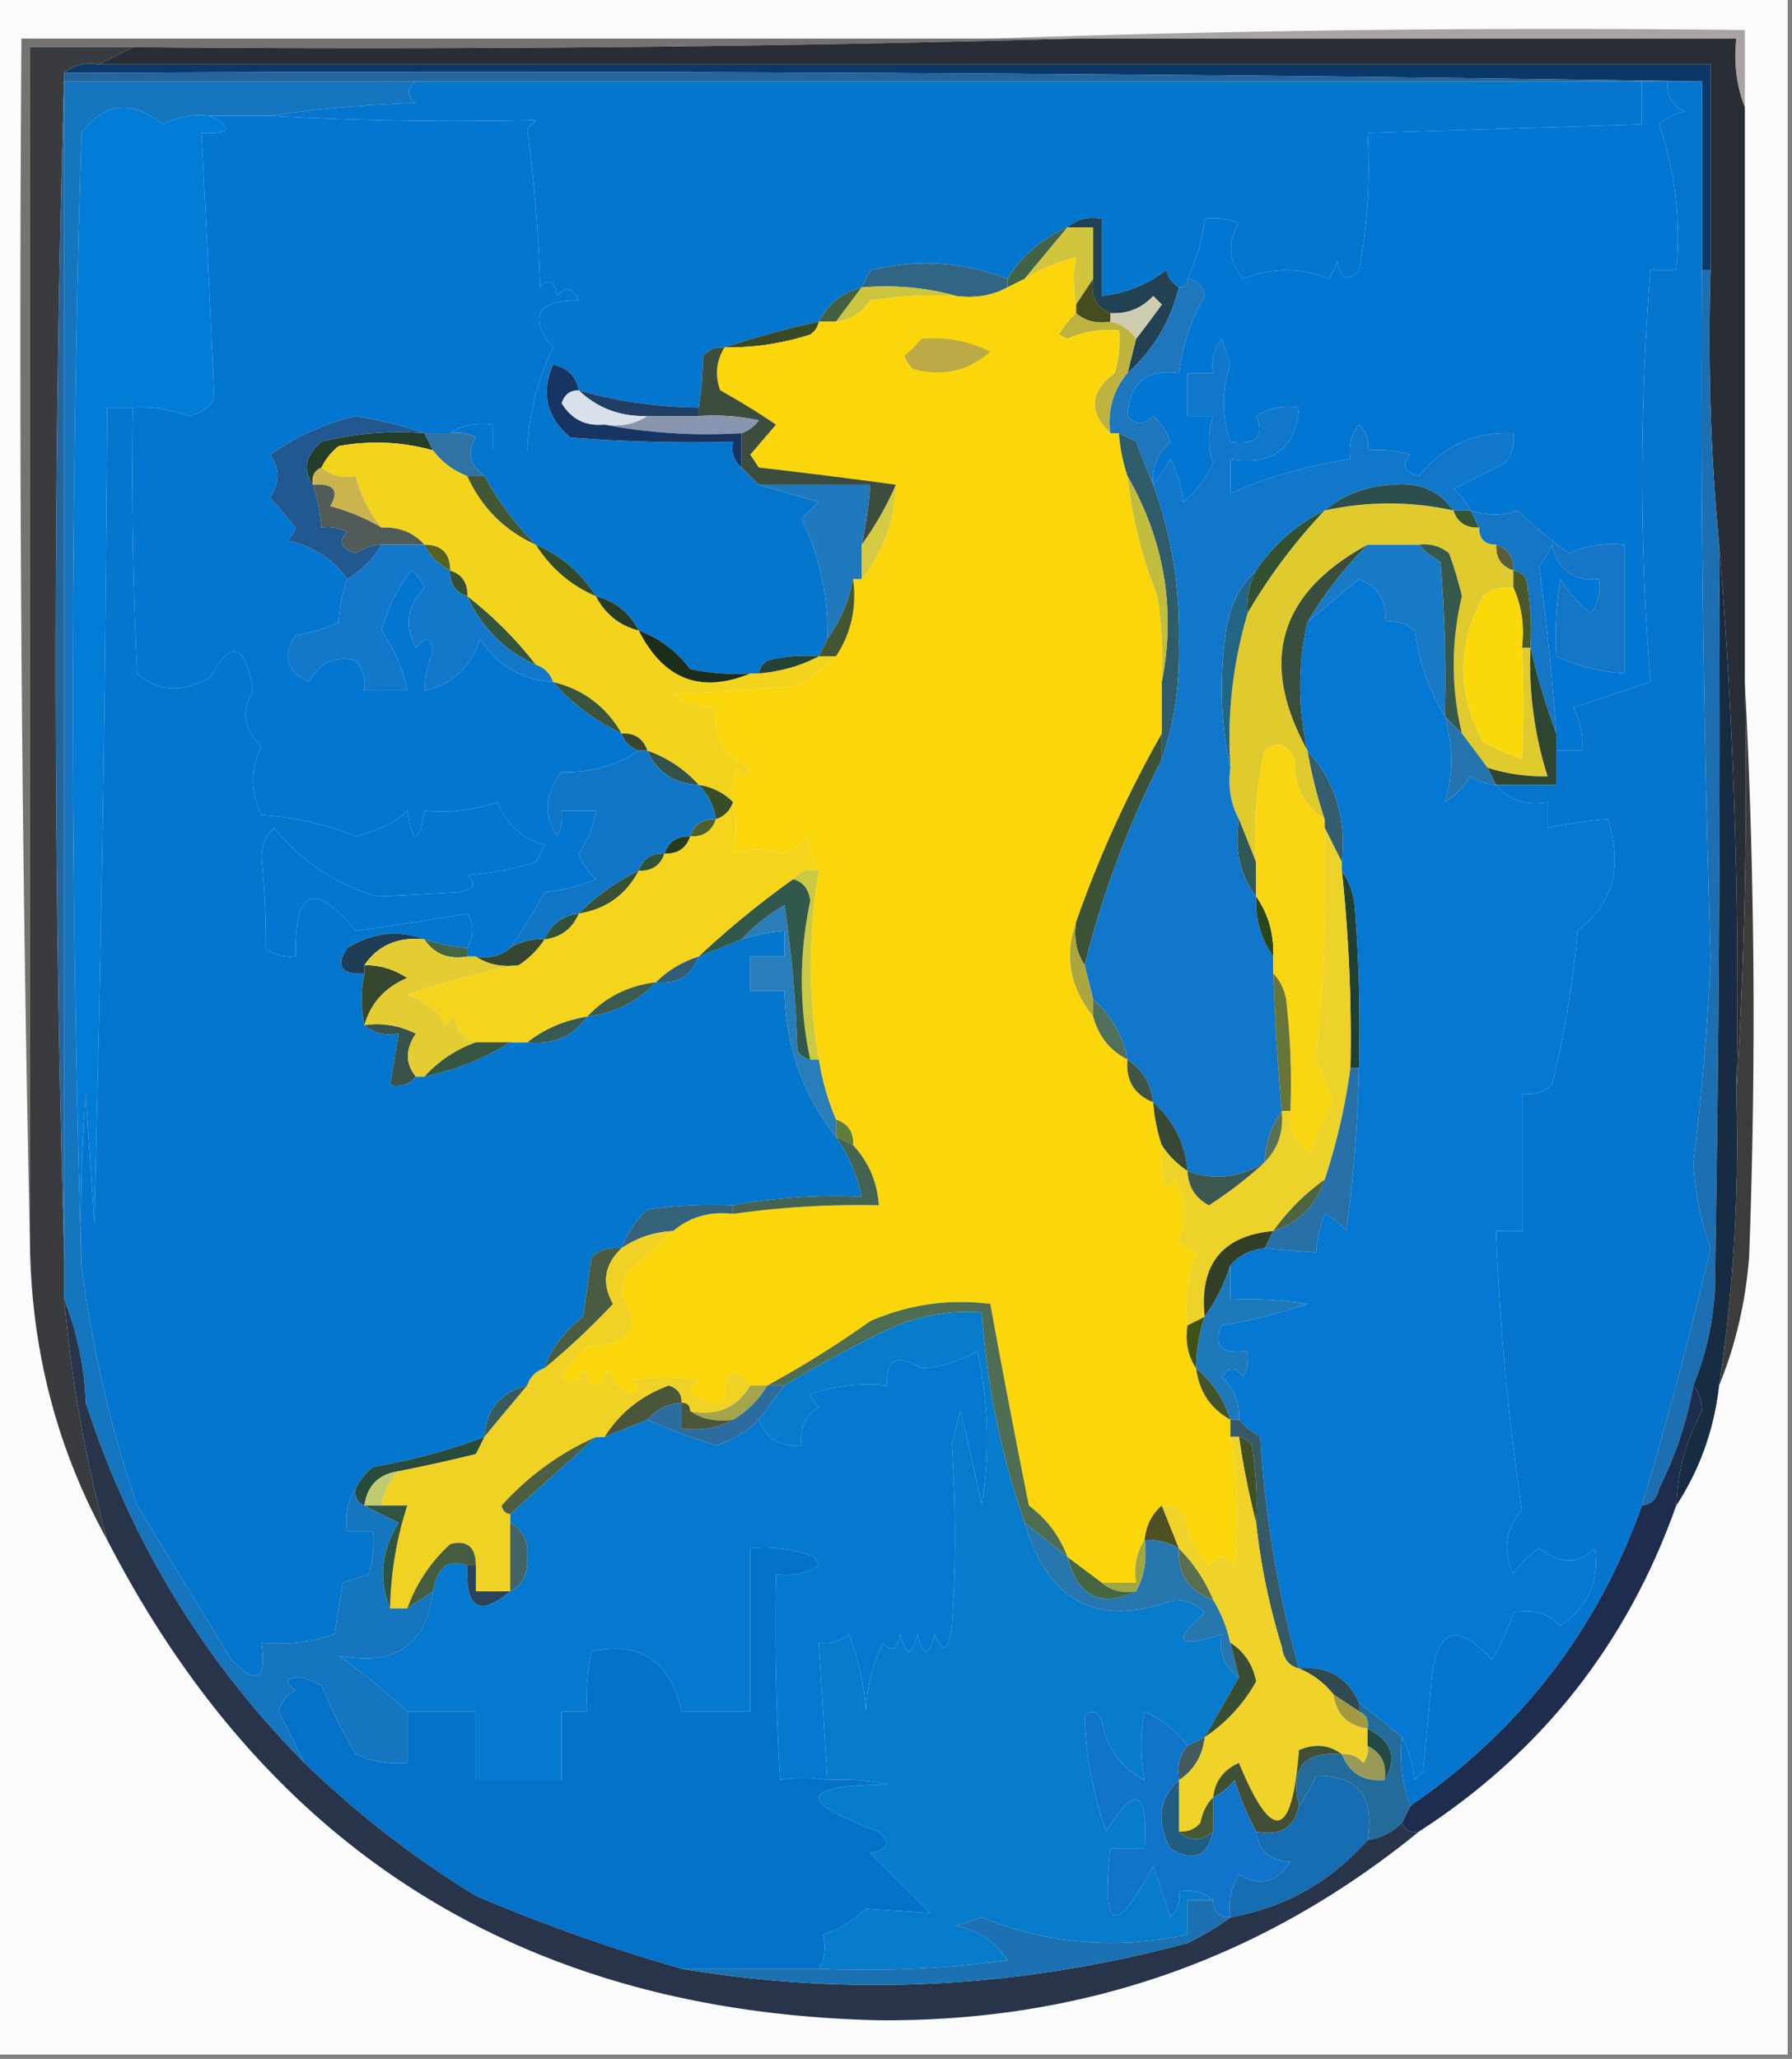 <svg xmlns="http://www.w3.org/2000/svg" width="209" height="240" style="shape-rendering:geometricPrecision;text-rendering:geometricPrecision;image-rendering:optimizeQuality;fill-rule:evenodd;clip-rule:evenodd"><rect width="100%" height="100%" fill="#808080" stroke="none"/><path style="opacity:1" fill="#fbfbfb" d="M-.5-.5h209v240H-.5V-.5z"/><path style="opacity:1" fill="#a9a4a3" d="M115.5 4.5a1936.589 1936.589 0 0 1 88-1v9c-.973-2.448-1.306-5.115-1-8h-87z"/><path style="opacity:1" fill="#76726f" d="M115.5 4.5h10a3025.597 3025.597 0 0 1-110 1h-12v140c-.999-46.83-1.332-93.83-1-141h113z"/><path style="opacity:1" fill="#0a3967" d="M7.5 8.5c1.068-.934 2.401-1.268 4-1h188v24h-1v-22c-63.498-1-127.165-1.332-191-1z"/><path style="opacity:1" fill="#23659c" d="M7.5 8.5c63.835-.332 127.502 0 191 1H7.5v137c-1.333-46-1.333-92 0-138z"/><path style="opacity:1" fill="#0576ce" d="M48.5 9.5h143v5l-32 1a64.875 64.875 0 0 1-1 16c-1.342 1.402-2.176 1.069-2.5-1l-1 2c-3.333-1.333-6.667-1.333-10 0-1.741-2.041-1.908-4.208-.5-6.5a8.435 8.435 0 0 0-4-.5 21.17 21.17 0 0 1-2 7c0 .667-.333 1-1 1-.722-.417-1.222-1.084-1.5-2-2.235 1.702-4.735 2.702-7.5 3v-9c-1.599-.268-2.932.066-4 1-2.927 1.257-5.261 3.257-7 6-5.192-2-10.526-2.334-16-1-.363.684-.696 1.35-1 2-2.249.58-3.915 1.913-5 4-3.823.836-7.49 1.836-11 3-.996-.086-1.83.248-2.5 1-.04 2.224-.206 4.224-.5 6a52.524 52.524 0 0 1-14-2c-.287-1.62-1.287-2.62-3-3-1.442 3.287-.775 6.12 2 8.5 6.325.5 12.658.666 19 .5-.237 1.291.096 2.291 1 3l2 2a246.13 246.13 0 0 0 7 2l-2 2c2.105 4.372 3.105 9.039 3 14l-1 2a18.436 18.436 0 0 0-6 .5c-.556.383-.89.883-1 1.5h-1a24.939 24.939 0 0 1-7-.5c-1.614-2.127-3.614-3.627-6-4.5-1.085-2.087-2.751-3.42-5-4-1.74-2.743-4.073-4.743-7-6a35.085 35.085 0 0 1-6-8c-1.748-1.29-2.081-2.79-1-4.5a4.932 4.932 0 0 0-3-.5c1.419-.951 3.085-1.285 5-1v3h4c.192-4.248 1.192-8.248 3-12-2.925-3.618-1.925-5.451 3-5.5-.753-1.487-1.586-1.654-2.5-.5-.317-1.8-.984-2.134-2-1A181.086 181.086 0 0 0 61.5 15l1-1a387.228 387.228 0 0 1-31-.5c5.485-.827 11.152-1.327 17-1.5-1.098-.77-1.098-1.603 0-2.5z"/><path style="opacity:1" fill="#0276d3" d="M191.5 9.5h3c-.14 1.624.527 2.79 2 3.5a6.807 6.807 0 0 0-3 1.5c1.888 5.438 2.554 11.105 2 17h-3c-1.294 16-1.294 32 0 48l-9 3a9.107 9.107 0 0 1 1 5h-3v-2a295.52 295.52 0 0 0-2-19.5 9.457 9.457 0 0 0 1.5-2.5c.662 2.917 2.495 4.25 5.5 4 .262 1.478-.071 2.811-1 4a14.838 14.838 0 0 1-3.5-4 40.911 40.911 0 0 0-.5 9 23.148 23.148 0 0 0 8 2v-15c-2.292-.256-4.459.077-6.5 1a53.043 53.043 0 0 1-6-5c-1.707.638-3.54.638-5.5 0-.453-.958-1.119-1.792-2-2.5l6-3c.837-1.011 1.17-2.178 1-3.5-4.554-.179-8.22 1.488-11 5-1.771-.535-2.104-1.369-1-2.5a12.935 12.935 0 0 0-5-.5c.219-1.175-.114-2.175-1-3-.929 1.189-1.262 2.522-1 4a56.202 56.202 0 0 0-14 4v-4c4.945.824 7.612-1.176 8-6-1.788-.285-3.455.048-5 1 1.023 2.395.023 3.395-3 3-1.029-3.03-1.029-6.03 0-9l-1-3c-.929 1.189-1.262 2.522-1 4h-3v5h3c-.638 1.96-.638 3.793 0 5.5a12.135 12.135 0 0 1-3.5 4.5 14.72 14.72 0 0 0-1.5-5 44.293 44.293 0 0 1-2 3c-.172-1.992.495-3.658 2-5a7.292 7.292 0 0 0-2-3c-1.109 1.09-2.109 1.09-3 0 .21-3.88 2.21-5.547 6-5a23.942 23.942 0 0 1 3-9c-.247-1.213-.914-1.88-2-2a21.17 21.17 0 0 0 2-7 8.435 8.435 0 0 1 4 .5c-1.408 2.292-1.241 4.459.5 6.5 3.333-1.333 6.667-1.333 10 0l1-2c.324 2.069 1.158 2.402 2.5 1a64.875 64.875 0 0 0 1-16l32-1v-5z"/><path style="opacity:1" fill="#027dd7" d="M24.5 13.5c2.758 1.466 2.425 2.133-1 2a4359.715 4359.715 0 0 1 1.5 31c-.739 1.074-1.739 1.74-3 2a15.902 15.902 0 0 0-6.5-1h-3c-.18 31.67-.68 63.337-1.5 95l-1-15c-.5 6.658-.666 13.325-.5 20a2182.572 2182.572 0 0 1 0-132c2.673-3.576 5.84-3.91 9.5-1 1.7-.906 3.533-1.24 5.5-1z"/><path style="opacity:1" fill="#306584" d="M117.5 32.5v1c-1.765.961-3.765 1.295-6 1-3.462-.982-7.129-1.315-11-1 .304-.65.637-1.316 1-2 5.474-1.334 10.808-1 16 1z"/><path style="opacity:1" fill="#426347" d="m124.5 26.5-5 6-2 1v-1c1.739-2.743 4.073-4.743 7-6z"/><path style="opacity:1" fill="#d0c53d" d="M124.5 26.5h3v6l-2 3c-.354-2.041-.354-3.875 0-5.5-2.037.483-4.037 1.316-6 2.5l5-6z"/><path style="opacity:1" fill="#455f42" d="m100.5 33.5-3 4h-2c1.085-2.087 2.751-3.42 5-4z"/><path style="opacity:1" fill="#224254" d="M124.5 26.5c1.068-.934 2.401-1.268 4-1v9c2.765-.298 5.265-1.298 7.5-3 .278.916.778 1.583 1.5 2-.979 3.96-2.979 7.294-6 10l1-4a173.333 173.333 0 0 0 3-4l-1-1c-1.35 1.45-3.016 2.117-5 2-1.676-.683-2.343-2.017-2-4v-6h-3z"/><path style="opacity:1" fill="#cbc53f" d="M100.5 33.5c3.871-.315 7.538.018 11 1a50.442 50.442 0 0 0-10 .5c-.971 1.481-2.304 2.315-4 2.5l3-4z"/><path style="opacity:1" fill="#454c20" d="M127.5 32.5c-.343 1.983.324 3.317 2 4v1c-1.599.268-2.932-.066-4-1v-1l2-3z"/><path style="opacity:1" fill="#cfcbb1" d="M132.5 39.5c-.722-1.051-1.722-1.718-3-2v-1c1.984.117 3.65-.55 5-2l1 1a173.333 173.333 0 0 1-3 4z"/><path style="opacity:1" fill="#bfb340" d="M125.5 36.5c1.068.934 2.401 1.268 4 1 1.278.282 2.278.949 3 2l-1 4c-1.668 1.979-2.334 4.312-2 7-2.584-2.513-2.417-4.846.5-7 .494-1.634.66-3.3.5-5a11.99 11.99 0 0 0-6 1l-1-.5c.566-.995 1.233-1.828 2-2.5z"/><path style="opacity:1" fill="#3a4925" d="M95.5 37.5c-.11.617-.444 1.117-1 1.5a31.29 31.29 0 0 1-10 1.5 108.754 108.754 0 0 1 11-3z"/><path style="opacity:1" fill="#fbd60a" d="M125.5 35.5v1c-.767.672-1.434 1.505-2 2.5l1 .5a11.99 11.99 0 0 1 6-1 12.93 12.93 0 0 1-.5 5c-2.917 2.154-3.084 4.487-.5 7h1a20.691 20.691 0 0 0 1 5 53.903 53.903 0 0 0 3.5 14c.498 3.317.665 6.65.5 10v6a134.247 134.247 0 0 0-10 22c-1.395 3.955-.729 7.622 2 11 .645 2.326 1.978 3.993 4 5-.227 2.433.773 4.099 3 5a20.69 20.69 0 0 0 1 5 12.93 12.93 0 0 0 .5 5l1-1c1.398 2.314 1.565 4.647.5 7a4.457 4.457 0 0 0 2 1.5c-.944 2.719-1.277 5.552-1 8.5-.284 1.915.049 3.581 1 5 .345 2.698 1.678 4.698 4 6v2a49.974 49.974 0 0 1 .5 15c-1-1.333-2-1.333-3 0a12.804 12.804 0 0 1-3-6c-.671-.752-1.504-1.086-2.5-1-1.174 1.014-1.84 2.347-2 4-.951 1.419-1.284 3.085-1 5h-4l-4-3c-.873-2.386-2.373-4.386-4.5-6a1322.933 1322.933 0 0 1-4.5-23.5c-4.826-.618-9.492.049-14 2a117.47 117.47 0 0 1-12 7.5h-2c-1.996-2.417-2.996-1.75-3 2a4.934 4.934 0 0 1-3-.5c-1.333-.667-1.333-1.333 0-2a16.242 16.242 0 0 0-8 0c1.196.654 1.196 1.154 0 1.5-1.299-.59-2.132-1.59-2.5-3-1 2.667-2 2.667-3 0-.535 1.771-1.369 2.104-2.5 1a14.962 14.962 0 0 1 3-3.5c5.05-.294 6.384-2.294 4-6l.5-2.5a829.605 829.605 0 0 0 5.5-5c1.956-1.648 4.29-2.315 7-2a105.28 105.28 0 0 1 17-1c-.188-2.706-1.188-5.039-3-7 .073-1.527-.594-2.527-2-3a29.417 29.417 0 0 1-2-7 64.489 64.489 0 0 1 0-22c-.59-1.266-1.09-2.6-1.5-4-.739 1.074-1.739 1.74-3 2-1.69-.65-3.523-.65-5.5 0 .454-2.241.454-4.241 0-6a8.434 8.434 0 0 1 .5-4c.654 1.196 1.154 1.196 1.5 0-3.047-1.375-4.38-3.708-4-7-1.808.009-3.475-.491-5-1.5l14-1c1.93-.902 3.597-2.069 5-3.5 1.768-2.662 2.435-5.662 2-9h1c2.468-3.053 3.801-6.72 4-11a735.35 735.35 0 0 0-16-2l-1-1.5a609.189 609.189 0 0 0 3-3.5 84.391 84.391 0 0 0-6.5-4c-.64-1.765-.473-3.432.5-5a31.29 31.29 0 0 0 10-1.5c.556-.383.89-.883 1-1.5h2c1.696-.185 3.029-1.019 4-2.5a50.442 50.442 0 0 1 10-.5c2.235.295 4.235-.039 6-1l2-1c1.963-1.184 3.963-2.017 6-2.5-.354 1.625-.354 3.459 0 5.5z"/><path style="opacity:1" fill="#1e76bc" d="M138.5 32.5c1.086.12 1.753.787 2 2a23.942 23.942 0 0 0-3 9c-3.79-.547-5.79 1.12-6 5 .891 1.09 1.891 1.09 3 0a7.292 7.292 0 0 1 2 3c-1.505 1.342-2.172 3.008-2 5a112.088 112.088 0 0 1-2-5 44.043 44.043 0 0 0-2-1h-1c-.334-2.688.332-5.021 2-7 3.021-2.706 5.021-6.04 6-10 .667 0 1-.333 1-1z"/><path style="opacity:1" fill="#bbaa46" d="M107.5 39.5c2.82-.252 5.486.248 8 1.5-2.62 2.271-5.62 2.938-9 2a3.647 3.647 0 0 1-1-1.5 30.968 30.968 0 0 0 2-2z"/><path style="opacity:1" fill="#292e36" d="M125.5 4.5h77c-.306 2.885.027 5.552 1 8v67a576.625 576.625 0 0 1-1 48 624.436 624.436 0 0 0-2-64c-.994-10.487-1.328-21.154-1-32v-24h-188l4-2c36.837.332 73.504-.002 110-1z"/><path style="opacity:1" fill="#3c4d3d" d="M84.5 40.5c-.973 1.568-1.14 3.235-.5 5a84.391 84.391 0 0 1 6.5 4 609.189 609.189 0 0 1-3 3.5l1 1.5a735.35 735.35 0 0 1 16 2 36.681 36.681 0 0 1-4 7 51.56 51.56 0 0 0 1-7h-13l-2-2v-4c.79-.283 1.456-.783 2-1.5a24.939 24.939 0 0 0-7-.5v-1c.294-1.776.46-3.776.5-6 .67-.752 1.504-1.086 2.5-1z"/><path style="opacity:1" fill="#213f64" d="M67.5 45.5a52.524 52.524 0 0 0 14 2v1h-6c-3.149.085-5.816-.915-8-3z"/><path style="opacity:1" fill="#0376d2" d="M24.5 13.5h7c10.364.581 20.698.748 31 .5l-1 1A181.086 181.086 0 0 1 63 33.5c1.016-1.134 1.683-.8 2 1 .914-1.154 1.747-.987 2.5.5-4.925.049-5.925 1.882-3 5.5-1.808 3.752-2.808 7.752-3 12h-4v-3c-1.915-.285-3.581.049-5 1h-3c-2.484-.869-5.15-1.536-8-2-3.69.893-7.023 2.393-10 4.5 1.15 1.604 1.15 3.27 0 5a609.189 609.189 0 0 1 3 3.5 3.646 3.646 0 0 1-1 1.5c3.015.652 5.349 2.152 7 4.5-.588 1.705-.921 3.372-1 5a14.73 14.73 0 0 1-5 1.5c-1.59 2.48-1.09 4.313 1.5 5.5 1.242-2.263 3.076-3.097 5.5-2.5.837 1.011 1.17 2.178 1 3.5h5c-.48-2.505-1.48-4.838-3-7a19.215 19.215 0 0 1 3.5-7 4.452 4.452 0 0 1 1.5 2c-2.02 2.1-2.353 4.433-1 7 1.187-1.394 1.853-1.227 2 .5-.648 1.44-.98 2.94-1 4.5 3.215-.676 5.382-2.676 6.5-6 2.029 3.096 4.862 4.762 8.5 5 2.217 2.53 4.884 4.53 8 6 .333 1 1 1.667 2 2-2.508 1.737-5.508 2.57-9 2.5-1.976 2.51-2.143 5.01-.5 7.5.483-.948.65-1.948.5-3h4c-.286 1.777-.953 3.444-2 5a7.292 7.292 0 0 0 2 3 20.204 20.204 0 0 1-6 1.5 60.334 60.334 0 0 1-4 6.5c-1.068.934-2.401 1.268-4 1h-1v-1c.792-1.467.792-2.8 0-4a423.24 423.24 0 0 1-13 2c-4.866-5.841-7.199-4.841-7 3-1.322.17-2.489-.163-3.5-1a93.107 93.107 0 0 0-.5-10.5c.01-1.404.51-2.57 1.5-3.5 3.144 3.908 7.144 6.575 12 8 3.03-.118 6.197-.285 9.5-.5 1.8-.317 2.134-.984 1-2a34.25 34.25 0 0 0 8-1.5l1-2c-2.626-.793-4.46-2.46-5.5-5-2.72.944-5.553 1.277-8.5 1-.667 4-1.333 4-2 0-1.201 1.25-3.201 2.25-6 3-3.46-1.429-7.127-2.262-11-2.5-1.333-2.667-1.333-5.333 0-8-2.066-1.943-2.4-4.11-1-6.5-.898-5.497-2.565-5.997-5-1.5-3.287 1.797-6.12 1.63-8.5-.5a480.952 480.952 0 0 1-.5-31c2.235-.12 4.401.214 6.5 1 1.261-.26 2.261-.926 3-2a4359.715 4359.715 0 0 0-1.5-31c3.425.133 3.758-.534 1-2z"/><path style="opacity:1" fill="#d9e0e9" d="M67.5 45.5c2.184 2.085 4.851 3.085 8 3-1.419.951-3.085 1.285-5 1-2.214.21-3.881-.624-5-2.5.336-1.03 1.003-1.53 2-1.5z"/><path style="opacity:1" fill="#8795af" d="M75.5 48.5h6c2.357-.163 4.69.003 7 .5-.544.717-1.21 1.217-2 1.5-5.526.321-10.86-.012-16-1 1.915.285 3.581-.049 5-1z"/><path style="opacity:1" fill="#243c28" d="m49.5 50.5 1 2c-3.612-1.011-7.279-1.178-11-.5-.88.708-1.547 1.542-2 2.5-.838.342-1.172 1.008-1 2-1.212-1.764-.879-3.43 1-5a36.874 36.874 0 0 1 12-1z"/><path style="opacity:1" fill="#3072a4" d="M49.5 50.5h3a4.932 4.932 0 0 1 3 .5c-1.081 1.71-.748 3.21 1 4.5h-2a8.95 8.95 0 0 1-4-3l-1-2z"/><path style="opacity:1" fill="#173563" d="M67.5 45.5c-.997-.03-1.664.47-2 1.5 1.119 1.876 2.786 2.71 5 2.5 5.14.988 10.474 1.321 16 1v4c-.904-.709-1.237-1.709-1-3-6.342.166-12.675 0-19-.5-2.775-2.38-3.442-5.213-2-8.5 1.713.38 2.713 1.38 3 3z"/><path style="opacity:1" fill="#f3d41d" d="M50.5 52.5a8.95 8.95 0 0 0 4 3c1.688 3.688 4.355 6.355 8 8 1.74 2.743 4.073 4.743 7 6 1.085 2.087 2.751 3.42 5 4 2.908 5.718 7.241 7.385 13 5h1c2.567-.222 4.9-.888 7-2h2c-1.403 1.431-3.07 2.598-5 3.5l-14 1c1.525 1.009 3.192 1.509 5 1.5-.38 3.292.953 5.625 4 7-.346 1.196-.846 1.196-1.5 0a8.434 8.434 0 0 0-.5 4c-1.105-1.1-2.438-1.767-4-2-1.647-1.826-3.647-3.16-6-4-.473-1.406-1.473-2.073-3-2-1.813-3.147-4.48-5.147-8-6-.333-1-1-1.667-2-2-2.333-3-5-5.667-8-8 .073-1.527-.594-2.527-2-3 0-2-1-3-3-3-1.28-1.431-2.947-2.098-5-2a15.063 15.063 0 0 1-3-6c-1.599.268-2.932-.066-4-1 .453-.958 1.12-1.792 2-2.5 3.721-.678 7.388-.511 11 .5z"/><path style="opacity:1" fill="#cbb44e" d="M37.5 54.5c1.068.934 2.401 1.268 4 1a15.063 15.063 0 0 0 3 6 24.258 24.258 0 0 0-6-2.5c1.11-1.813.442-2.646-2-2.5-.172-.992.162-1.658 1-2z"/><path style="opacity:1" fill="#425734" d="M54.5 55.5h2a35.085 35.085 0 0 0 6 8c-3.645-1.645-6.312-4.312-8-8z"/><path style="opacity:1" fill="#365633" d="M169.5 59.5h2l1 2c-1.527.073-2.527-.594-3-2z"/><path style="opacity:1" fill="#20588f" d="M49.5 50.5a36.874 36.874 0 0 0-12 1c-1.879 1.57-2.212 3.236-1 5a20.677 20.677 0 0 1 1 5 4.932 4.932 0 0 1 3 .5c-1.104 1.131-.77 1.965 1 2.5a5.576 5.576 0 0 1 3-1c-1 1.667-2.333 3-4 4-1.651-2.348-3.985-3.848-7-4.5.457-.414.79-.914 1-1.5a609.189 609.189 0 0 0-3-3.5c1.15-1.73 1.15-3.396 0-5 2.977-2.107 6.31-3.607 10-4.5 2.85.464 5.516 1.131 8 2z"/><path style="opacity:1" fill="#2f5c6a" d="M130.5 50.5c.65.304 1.317.637 2 1 .67 1.791 1.337 3.458 2 5 2.152 5.882 3.152 12.049 3 18.5.134 4.758-.532 9.258-2 13.5v-9c1.649-8.433.315-16.434-4-24a20.691 20.691 0 0 1-1-5z"/><path style="opacity:1" fill="#515b57" d="M36.5 56.5c2.442-.146 3.11.687 2 2.5a24.258 24.258 0 0 1 6 2.5c2.053-.098 3.72.569 5 2h-5a5.576 5.576 0 0 0-3 1c-1.77-.535-2.104-1.369-1-2.5a4.932 4.932 0 0 0-3-.5 20.677 20.677 0 0 0-1-5z"/><path style="opacity:1" fill="#2078bd" d="M88.5 56.5h13a51.56 51.56 0 0 1-1 7v4h-1a17.056 17.056 0 0 1-3 7c.105-4.961-.895-9.628-3-14l2-2a246.13 246.13 0 0 1-7-2z"/><path style="opacity:1" fill="#c2bc3f" d="M131.5 55.5c4.315 7.566 5.649 15.567 4 24a50.464 50.464 0 0 0-.5-10 53.903 53.903 0 0 1-3.5-14z"/><path style="opacity:1" fill="#335031" d="M154.5 59.5c-3.509 3.715-6.509 7.716-9 12-.134-1.791.199-3.458 1-5a20.29 20.29 0 0 1 8-7z"/><path style="opacity:1" fill="#576220" d="M49.5 63.5c2 0 3 1 3 3a6.541 6.541 0 0 1-3-3z"/><path style="opacity:1" fill="#32492b" d="M62.5 63.5c2.927 1.257 5.26 3.257 7 6-2.927-1.257-5.26-3.257-7-6z"/><path style="opacity:1" fill="#1576c5" d="M171.5 59.5c1.96.638 3.793.638 5.5 0a53.043 53.043 0 0 0 6 5c2.041-.923 4.208-1.256 6.5-1v15a23.148 23.148 0 0 1-8-2 40.911 40.911 0 0 1 .5-9 14.838 14.838 0 0 0 3.5 4c.929-1.189 1.262-2.522 1-4-3.005.25-4.838-1.083-5.5-4a9.457 9.457 0 0 1-1.5 2.5 295.52 295.52 0 0 1 2 19.5 83.223 83.223 0 0 1-3-10 32.462 32.462 0 0 0-.5-8c-.383-.556-.883-.89-1.5-1 .073-1.527-.594-2.527-2-3-1.333 0-2-.667-2-2l-1-2z"/><path style="opacity:1" fill="#5a5d39" d="M174.5 63.5c1.406.473 2.073 1.473 2 3-1.406-.473-2.073-1.473-2-3z"/><path style="opacity:1" fill="#d5cb43" d="M104.5 56.5c-.199 4.28-1.532 7.947-4 11v-4a36.681 36.681 0 0 0 4-7z"/><path style="opacity:1" fill="#374f2e" d="M52.5 66.5c1.406.473 2.073 1.473 2 3-1.406-.473-2.073-1.473-2-3z"/><path style="opacity:1" fill="#1378ca" d="M44.5 63.5h5a6.541 6.541 0 0 0 3 3c-.073 1.527.594 2.527 2 3 1.667 3.667 4.333 6.333 8 8 1 .333 1.667 1 2 2-3.638-.238-6.471-1.904-8.5-5-1.118 3.324-3.285 5.324-6.5 6 .02-1.56.352-3.06 1-4.5-.147-1.727-.813-1.894-2-.5-1.353-2.567-1.02-4.9 1-7a4.452 4.452 0 0 0-1.5-2 19.215 19.215 0 0 0-3.5 7c1.52 2.162 2.52 4.495 3 7h-5c.17-1.322-.163-2.489-1-3.5-2.424-.597-4.258.237-5.5 2.5-2.59-1.187-3.09-3.02-1.5-5.5a14.73 14.73 0 0 0 5-1.5c.079-1.628.412-3.295 1-5 1.667-1 3-2.333 4-4z"/><path style="opacity:1" fill="#32533e" d="M54.5 69.5c3 2.333 5.667 5 8 8-3.667-1.667-6.333-4.333-8-8z"/><path style="opacity:1" fill="#273b27" d="M69.5 69.5c2.249.58 3.915 1.913 5 4-2.249-.58-3.915-1.913-5-4z"/><path style="opacity:1" fill="#e0cb2f" d="M169.5 59.5c.473 1.406 1.473 2.073 3 2 0 1.333.667 2 2 2-.073 1.527.594 2.527 2 3v2c-1.322-.17-2.489.163-3.5 1-3.08 5.703-3.08 11.37 0 17a37.107 37.107 0 0 0 4.5 2c.226-4.203.226-8.536 0-13h1a43.466 43.466 0 0 0 2 15 21.445 21.445 0 0 1-7-1 310.678 310.678 0 0 0-3-4c-1.272-5.328-1.272-10.662 0-16a43.157 43.157 0 0 0-1.5-5c-1.011-.837-2.178-1.17-3.5-1h-6c-10.379 5.655-12.712 13.655-7 24a53.768 53.768 0 0 0 2 8c-2.441-1.575-3.607-3.908-3.5-7-.928-1.835-2.094-2.168-3.5-1a43.116 43.116 0 0 0-1 13l-2-5c-.961-1.765-1.295-3.765-1-6-.4-6.154.267-12.154 2-18 2.491-4.284 5.491-8.285 9-12 5.031-1.09 10.031-1.09 15 0z"/><path style="opacity:1" fill="#36584d" d="M165.5 63.5c1.322-.17 2.489.163 3.5 1a43.157 43.157 0 0 1 1.5 5c-1.272 5.338-1.272 10.672 0 16l-2-2c.166-6.01-.001-12.01-.5-18-.995-.566-1.828-1.233-2.5-2z"/><path style="opacity:1" fill="#197ac6" d="M159.5 63.5h6c.672.767 1.505 1.434 2.5 2 .499 5.99.666 11.99.5 18-1.831-2.988-2.998-6.321-3.5-10-1.011-.837-2.178-1.17-3.5-1 .256-2.412-.744-4.08-3-5a1833.76 1833.76 0 0 1-6 5 44.893 44.893 0 0 1 7-9z"/><path style="opacity:1" fill="#4a5729" d="M176.5 66.5c.617.11 1.117.444 1.5 1 .497 2.646.664 5.313.5 8h-1c.302-2.56-.032-4.893-1-7v-2z"/><path style="opacity:1" fill="#fbd909" d="M176.5 68.5c.968 2.107 1.302 4.44 1 7 .226 4.464.226 8.797 0 13a37.107 37.107 0 0 1-4.5-2c-3.08-5.63-3.08-11.297 0-17 1.011-.837 2.178-1.17 3.5-1z"/><path style="opacity:1" fill="#435633" d="M99.5 67.5c.435 3.338-.232 6.338-2 9h-2l1-2a17.056 17.056 0 0 0 3-7z"/><path style="opacity:1" fill="#0476cd" d="M15.5 47.5c-.166 10.339 0 20.672.5 31 2.38 2.13 5.213 2.297 8.5.5 2.435-4.497 4.102-3.997 5 1.5-1.4 2.39-1.066 4.557 1 6.5-1.333 2.667-1.333 5.333 0 8 3.873.238 7.54 1.071 11 2.5 2.799-.75 4.799-1.75 6-3 .667 4 1.333 4 2 0 2.947.277 5.78-.056 8.5-1 1.04 2.54 2.874 4.207 5.5 5l-1 2a34.25 34.25 0 0 1-8 1.5c1.134 1.016.8 1.683-1 2-3.303.215-6.47.382-9.5.5-4.856-1.425-8.856-4.092-12-8-.99.93-1.49 2.096-1.5 3.5.361 3.422.528 6.922.5 10.5 1.011.837 2.178 1.17 3.5 1-.199-7.841 2.134-8.841 7-3a423.24 423.24 0 0 0 13-2c.792 1.2.792 2.533 0 4a20.691 20.691 0 0 1-5-1c-2.98-1.153-5.98-.82-9 1-1.371 2.12-.705 3.12 2 3-.437 1.884-.437 3.884 0 6 1.068.934 2.401 1.268 4 1l-1 6c1.291.237 2.291-.096 3-1h1c3.649-.767 6.982-2.1 10-4h2c2.991.334 5.324-.666 7-3 3.221-.396 5.888-1.729 8-4 2.49.259 4.156-.741 5-3l5-2a20.691 20.691 0 0 1 5-1v3h-4v4h4c.097 6.398 2.097 12.064 6 17a19.48 19.48 0 0 1 3 7 67.243 67.243 0 0 0-15 1 50.464 50.464 0 0 0-10 .5 11.115 11.115 0 0 0-3 4.5c-1.322-.17-2.489.163-3.5 1l-1 7c-2.127 1.614-3.627 3.614-4.5 6-1 .333-1.667 1-2 2-3.12.788-4.788 2.788-5 6a69.67 69.67 0 0 1-13 3.5c-.88.708-1.547 1.542-2 2.5-.951 1.419-1.285 3.085-1 5h3a12.935 12.935 0 0 1-.5 5l-3 1-1 6c-2.72.944-5.553 1.277-8.5 1 .612 4.376-.554 5.043-3.5 2-3.654-5.967-7.32-11.967-11-18a142.326 142.326 0 0 1-6.5-28c-.166-6.675 0-13.342.5-20l1 15c.82-31.663 1.32-63.33 1.5-95h3z"/><path style="opacity:1" fill="#234334" d="M95.5 76.5c-2.1 1.112-4.433 1.778-7 2 .11-.617.444-1.117 1-1.5a18.436 18.436 0 0 1 6-.5z"/><path style="opacity:1" fill="#236585" d="M146.5 66.5c-.801 1.542-1.134 3.209-1 5-1.733 5.846-2.4 11.846-2 18-1.151-5.15-1.317-10.484-.5-16 .436-2.898 1.603-5.231 3.5-7z"/><path style="opacity:1" fill="#394e3d" d="M159.5 63.5a44.893 44.893 0 0 0-7 9c-1.144 4.946-1.144 9.946 0 15-5.712-10.345-3.379-18.345 7-24z"/><path style="opacity:1" fill="#1c2e1c" d="M74.5 73.5c2.386.873 4.386 2.373 6 4.5 2.31.497 4.643.663 7 .5-5.759 2.385-10.092.718-13-5z"/><path style="opacity:1" fill="#2e4531" d="M178.5 75.5a83.223 83.223 0 0 0 3 10v6h-7l-1-2a21.445 21.445 0 0 0 7 1 43.466 43.466 0 0 1-2-15z"/><path style="opacity:1" fill="#3a533c" d="M64.5 79.5c3.52.853 6.187 2.853 8 6-3.116-1.47-5.783-3.47-8-6z"/><path style="opacity:1" fill="#374532" d="M72.5 85.5c1.527-.073 2.527.594 3 2h-1c-1-.333-1.667-1-2-2z"/><path style="opacity:1" fill="#2674ad" d="m168.5 83.5 2 2a310.678 310.678 0 0 1 3 4l1 2a5.577 5.577 0 0 1-3-1 9.433 9.433 0 0 1-3 3c1.001-3.163 1.001-6.496 0-10z"/><path style="opacity:1" fill="#345247" d="M75.5 87.5c2.353.84 4.353 2.174 6 4-2.866-.133-4.866-1.466-6-4z"/><path style="opacity:1" fill="#394c28" d="M81.5 91.5c1.562.233 2.895.9 4 2-.333 1-1 1.667-2 2-.233-1.562-.9-2.895-2-4z"/><path style="opacity:1" fill="#345d6d" d="M152.5 87.5c3.256 3.61 4.59 7.943 4 13l-2-4v-1a53.768 53.768 0 0 1-2-8z"/><path style="opacity:1" fill="#0575cd" d="M194.5 9.5h4v22c-.167 26.673.167 53.34 1 80a290.622 290.622 0 0 1-2 24 34.78 34.78 0 0 0 2 10 493.484 493.484 0 0 1-8 30c-5.175 14.521-14.175 26.188-27 35-.973-2.448-1.306-5.115-1-8 .802 1.452 1.302 3.118 1.5 5l1-1 1-11c.667-5.741 3.001-6.408 7-2a24.365 24.365 0 0 0 2.5-5.5c2.067-.536 3.901-.036 5.5 1.5 3.253-2.223 4.587-5.223 4-9-1.861 1.848-4.028 1.848-6.5 0a9.425 9.425 0 0 0-3 3c-1.282-2.674-.949-5.174 1-7.5a288 288 0 0 1-3-32.5h3v-16c1.322.17 2.489-.163 3.5-1a116.55 116.55 0 0 0 3-18c4.154-3.207 5.321-7.541 3.5-13a51.648 51.648 0 0 0-7 1v-3c-2.51.447-4.51-.22-6-2h7v-4h3a9.107 9.107 0 0 0-1-5l9-3c-1.294-16-1.294-32 0-48h3c.554-5.895-.112-11.562-2-17a6.807 6.807 0 0 1 3-1.5c-1.473-.71-2.14-1.876-2-3.5z"/><path style="opacity:1" fill="#4f602a" d="M83.5 95.5c-.473 1.406-1.473 2.073-3 2 .473-1.406 1.473-2.073 3-2z"/><path style="opacity:1" fill="#1276c6" d="M74.5 87.5h1c1.134 2.534 3.134 3.867 6 4 1.1 1.105 1.767 2.438 2 4-1.527-.073-2.527.594-3 2-1.527-.073-2.527.594-3 2-1.527-.073-2.527.594-3 2a26.169 26.169 0 0 0-7 5c-1.904.238-3.238 1.238-4 3-1.459-.067-2.792.266-4 1a60.334 60.334 0 0 0 4-6.5 20.204 20.204 0 0 0 6-1.5 7.292 7.292 0 0 1-2-3c1.047-1.556 1.714-3.223 2-5h-4a4.932 4.932 0 0 1-.5 3c-1.643-2.49-1.476-4.99.5-7.5 3.492.07 6.492-.763 9-2.5z"/><path style="opacity:1" fill="#283b1c" d="M80.5 97.5c-.473 1.406-1.473 2.073-3 2 .473-1.406 1.473-2.073 3-2z"/><path style="opacity:1" fill="#3c5236" d="M135.5 85.5v3a113.118 113.118 0 0 0-9 24c-.951-1.419-1.284-3.085-1-5a134.247 134.247 0 0 1 10-22z"/><path style="opacity:1" fill="#1177ca" d="M171.5 59.5h-2c-1.666-2.328-3.999-3.328-7-3-3.084.13-5.75 1.13-8 3a20.29 20.29 0 0 0-8 7c-1.897 1.769-3.064 4.102-3.5 7-.817 5.516-.651 10.85.5 16-.295 2.235.039 4.235 1 6-.555 3.512.112 6.512 2 9-.09 2.652.576 4.985 2 7v2c.187 5.345.52 10.678 1 16-1.238 1.714-1.905 3.714-2 6-2.904 1.818-5.904 2.151-9 1-.294-3.254-1.627-5.921-4-8-.25-2.174-1.25-3.841-3-5-.579-2.831-1.912-5.164-4-7l-1-4a113.118 113.118 0 0 1 9-24c1.468-4.242 2.134-8.742 2-13.5.152-6.451-.848-12.618-3-18.5a44.293 44.293 0 0 0 2-3 14.72 14.72 0 0 1 1.5 5 12.135 12.135 0 0 0 3.5-4.5c-.638-1.707-.638-3.54 0-5.5h-3v-5h3c-.262-1.478.071-2.811 1-4l1 3c-1.029 2.97-1.029 5.97 0 9 3.023.395 4.023-.605 3-3 1.545-.952 3.212-1.285 5-1-.388 4.824-3.055 6.824-8 6v4a56.202 56.202 0 0 1 14-4c-.262-1.478.071-2.811 1-4 .886.825 1.219 1.825 1 3 1.699-.16 3.366.007 5 .5-1.104 1.131-.771 1.965 1 2.5 2.78-3.512 6.446-5.179 11-5 .17 1.322-.163 2.489-1 3.5l-6 3c.881.708 1.547 1.542 2 2.5z"/><path style="opacity:1" fill="#2e4e4c" d="M169.5 59.5c-4.969-1.09-9.969-1.09-15 0 2.25-1.87 4.916-2.87 8-3 3.001-.328 5.334.672 7 3z"/><path style="opacity:1" fill="#325238" d="M77.5 99.5c-.473 1.406-1.473 2.073-3 2 .473-1.406 1.473-2.073 3-2z"/><path style="opacity:1" fill="#395032" d="M74.5 101.5c-1.492 2.823-3.826 4.49-7 5a26.169 26.169 0 0 1 7-5z"/><path style="opacity:1" fill="#305855" d="m144.5 95.5 2 5v4c-1.888-2.488-2.555-5.488-2-9z"/><path style="opacity:1" fill="#f5d51c" d="M85.5 93.5c.454 1.759.454 3.759 0 6 1.977-.65 3.81-.65 5.5 0 1.261-.26 2.261-.926 3-2 .41 1.4.91 2.734 1.5 4-1.291-.237-2.291.096-3 1a105.766 105.766 0 0 0-11 9c-1.934.61-3.6 1.61-5 3-3.221.396-5.888 1.729-8 4-2.657.435-4.99 1.435-7 3h-6c-1.431-.381-2.264-1.381-2.5-3l-1 1c-1.008-1.759-2.508-2.926-4.5-3.5 4.354-1.573 8.688-2.74 13-3.5a10.177 10.177 0 0 0 3-3c1.904-.238 3.238-1.238 4-3 3.174-.51 5.508-2.177 7-5 1.527.073 2.527-.594 3-2 1.527.073 2.527-.594 3-2 1.527.073 2.527-.594 3-2 1-.333 1.667-1 2-2z"/><path style="opacity:1" fill="#335138" d="M67.5 106.5c-.762 1.762-2.096 2.762-4 3 .762-1.762 2.096-2.762 4-3z"/><path style="opacity:1" fill="#214034" d="M156.5 101.5c.79 1.109 1.29 2.442 1.5 4 .5 6.325.666 12.658.5 19h-1a184.09 184.09 0 0 0-1-23z"/><path style="opacity:1" fill="#1e3e55" d="M49.5 109.5c-3.077-.321-5.41.679-7 3v1c-2.705.12-3.371-.88-2-3 3.02-1.82 6.02-2.153 9-1z"/><path style="opacity:1" fill="#426543" d="M49.5 109.5c1.617.538 3.284.871 5 1v1c-2.198.38-3.865-.287-5-2z"/><path style="opacity:1" fill="#297db8" d="M94.5 123.5h1a29.417 29.417 0 0 0 2 7v2c-3.903-4.936-5.903-10.602-6-17h-4v-4h4v-3a20.691 20.691 0 0 0-5 1c1.414-1.554 3.08-2.888 5-4a146.7 146.7 0 0 1 1.5 17c.383.556.883.889 1.5 1z"/><path style="opacity:1" fill="#2a461b" d="M146.5 104.5c1.424 2.015 2.09 4.348 2 7-1.424-2.015-2.09-4.348-2-7z"/><path style="opacity:1" fill="#0478d3" d="M168.5 83.5c1.001 3.504 1.001 6.837 0 10a9.433 9.433 0 0 0 3-3c.917.627 1.917.96 3 1 1.49 1.78 3.49 2.447 6 2v3a51.648 51.648 0 0 1 7-1c1.821 5.459.654 9.793-3.5 13a116.55 116.55 0 0 1-3 18c-1.011.837-2.178 1.17-3.5 1v16h-3a288 288 0 0 0 3 32.5c-1.949 2.326-2.282 4.826-1 7.5a9.425 9.425 0 0 1 3-3c2.472 1.848 4.639 1.848 6.5 0 .587 3.777-.747 6.777-4 9-1.599-1.536-3.433-2.036-5.5-1.5a24.365 24.365 0 0 1-2.5 5.5c-3.999-4.408-6.333-3.741-7 2l-1 11-1 1c-.198-1.882-.698-3.548-1.5-5a119.872 119.872 0 0 0-5-4c-1.355-3.018-3.688-4.351-7-4a126.276 126.276 0 0 1-4.5-27c-.995-.566-1.828-1.233-2.5-2 .117-1.984-.55-3.65-2-5 .774-1.211 1.607-1.211 2.5 0a4.934 4.934 0 0 0 .5-3c-3.023.395-4.023-.605-3-3a63.258 63.258 0 0 0 10-2.5 40.914 40.914 0 0 0-9-.5v-4c1.014-1.174 2.347-1.84 4-2 2.075.198 4.075.365 6 .5.094-1.422.428-2.922 1-4.5a7.248 7.248 0 0 1 2.5 2c.873-6.105 1.373-12.439 1.5-19 .166-6.342 0-12.675-.5-19-.21-1.558-.71-2.891-1.5-4v-1c.59-5.057-.744-9.39-4-13-1.144-5.054-1.144-10.054 0-15a1833.76 1833.76 0 0 0 6-5c2.256.92 3.256 2.588 3 5 1.322-.17 2.489.163 3.5 1 .502 3.679 1.669 7.012 3.5 10z"/><path style="opacity:1" fill="#354731" d="M63.5 109.5a10.177 10.177 0 0 1-3 3c-1.915.284-3.581-.049-5-1 1.599.268 2.932-.066 4-1 1.208-.734 2.541-1.067 4-1z"/><path style="opacity:1" fill="#fad512" d="M154.5 95.5v1a187.432 187.432 0 0 1-1 26.5 54.031 54.031 0 0 0 2 5.5 23.663 23.663 0 0 0-2.5 6c-1.892-1.117-2.725-2.784-2.5-5a84.902 84.902 0 0 0-.5-13c-.232-1.237-.732-2.237-1.5-3v-2c.09-2.652-.576-4.985-2-7v-4a43.116 43.116 0 0 1 1-13c1.406-1.168 2.572-.835 3.5 1-.107 3.092 1.059 5.425 3.5 7z"/><path style="opacity:1" fill="#35472e" d="M42.5 113.5v-1c1.808-.009 3.475.491 5 1.5-2.579 1.076-4.246 2.909-5 5.5-.437-2.116-.437-4.116 0-6z"/><path style="opacity:1" fill="#325c73" d="M81.5 111.5c-.844 2.259-2.51 3.259-5 3 1.4-1.39 3.066-2.39 5-3z"/><path style="opacity:1" fill="#cac942" d="M92.5 102.5c.709-.904 1.709-1.237 3-1a64.489 64.489 0 0 0 0 22h-1c-1.313-6.143-1.313-12.31 0-18.5-.184-1.376-.85-2.209-2-2.5z"/><path style="opacity:1" fill="#3b5a50" d="M76.5 114.5c-2.112 2.271-4.779 3.604-8 4 2.112-2.271 4.779-3.604 8-4z"/><path style="opacity:1" fill="#aba63e" d="M125.5 107.5c-.284 1.915.049 3.581 1 5l1 4v2c-2.729-3.378-3.395-7.045-2-11z"/><path style="opacity:1" fill="#31584a" d="M92.5 102.5c1.15.291 1.816 1.124 2 2.5-1.313 6.19-1.313 12.357 0 18.5-.617-.111-1.117-.444-1.5-1a146.7 146.7 0 0 0-1.5-17c-1.92 1.112-3.586 2.446-5 4l-5 2a105.766 105.766 0 0 1 11-9z"/><path style="opacity:1" fill="#4f7059" d="M127.5 116.5c2.088 1.836 3.421 4.169 4 7-2.022-1.007-3.355-2.674-4-5v-2z"/><path style="opacity:1" fill="#39524b" d="M42.5 119.5a9.86 9.86 0 0 1 6 1c-1.235 1.816-1.235 3.483 0 5-.709.904-1.709 1.237-3 1l1-6c-1.599.268-2.932-.066-4-1z"/><path style="opacity:1" fill="#e4cd32" d="M49.5 109.5c1.135 1.713 2.802 2.38 5 2h1c1.419.951 3.085 1.284 5 1-4.313.76-8.646 1.927-13 3.5 1.992.574 3.492 1.741 4.5 3.5l1-1c.236 1.619 1.069 2.619 2.5 3-2.31.825-4.31 2.158-6 4h-1c-1.235-1.517-1.235-3.184 0-5a9.86 9.86 0 0 0-6-1c.754-2.591 2.421-4.424 5-5.5-1.525-1.009-3.192-1.509-5-1.5 1.59-2.321 3.923-3.321 7-3z"/><path style="opacity:1" fill="#385a52" d="M68.5 118.5c-1.676 2.334-4.009 3.334-7 3 2.01-1.565 4.343-2.565 7-3z"/><path style="opacity:1" fill="#687538" d="M148.5 113.5c.768.763 1.268 1.763 1.5 3 .499 4.321.666 8.654.5 13h-1a291.573 291.573 0 0 1-1-16z"/><path style="opacity:1" fill="#375642" d="M55.5 121.5h4c-3.018 1.9-6.351 3.233-10 4 1.69-1.842 3.69-3.175 6-4z"/><path style="opacity:1" fill="#405544" d="M131.5 123.5c1.75 1.159 2.75 2.826 3 5-2.227-.901-3.227-2.567-3-5z"/><path style="opacity:1" fill="#3a3b3f" d="m15.5 5.5-4 2c-1.599-.268-2.932.066-4 1-1.333 46-1.333 92 0 138v5a160.408 160.408 0 0 0 5 28c-5.756-10.377-8.756-21.71-9-34V5.5h12z"/><path style="opacity:1" fill="#374837" d="M134.5 128.5c2.373 2.079 3.706 4.746 4 8a10.165 10.165 0 0 1-3-3 20.69 20.69 0 0 1-1-5z"/><path style="opacity:1" fill="#1c6fb0" d="M198.5 31.5h1c-.328 10.846.006 21.513 1 32 .167 29.002 0 58.002-.5 87a34.391 34.391 0 0 1-2.5 11c-.721 4.11-2.054 8.11-4 12-.247 1.213-.914 1.88-2 2a493.484 493.484 0 0 0 8-30 34.78 34.78 0 0 1-2-10 290.622 290.622 0 0 0 2-24 2133.682 2133.682 0 0 1-1-80z"/><path style="opacity:1" fill="#5e7c3b" d="M97.5 130.5c1.406.473 2.073 1.473 2 3l-2-1v-2z"/><path style="opacity:1" fill="#5a7154" d="M149.5 129.5c.241 2.398-.426 4.398-2 6 .095-2.286.762-4.286 2-6z"/><path style="opacity:1" fill="#edd229" d="m154.5 96.5 2 4v1a184.09 184.09 0 0 1 1 23 71.761 71.761 0 0 1-3 13 25.658 25.658 0 0 0-6 6c-5.963.558-8.63 3.892-8 10l-2 1c-.277-2.948.056-5.781 1-8.5a4.457 4.457 0 0 1-2-1.5c1.065-2.353.898-4.686-.5-7l-1 1a12.93 12.93 0 0 1-.5-5 10.165 10.165 0 0 0 3 3c.072 1.811.905 3.144 2.5 4a49.745 49.745 0 0 0 6.5-5c1.574-1.602 2.241-3.602 2-6h1c-.225 2.216.608 3.883 2.5 5a23.663 23.663 0 0 1 2.5-6 54.031 54.031 0 0 1-2-5.5 187.432 187.432 0 0 0 1-26.5z"/><path style="opacity:1" fill="#3c3d3b" d="M203.5 79.5a750.264 750.264 0 0 1 .5 67c-.41 5.301-1.577 10.301-3.5 15a190.893 190.893 0 0 0 2-34 576.625 576.625 0 0 0 1-48z"/><path style="opacity:1" fill="#3d5751" d="M147.5 135.5a49.745 49.745 0 0 1-6.5 5c-1.595-.856-2.428-2.189-2.5-4 3.096 1.151 6.096.818 9-1z"/><path style="opacity:1" fill="#2771a8" d="M157.5 124.5h1c-.127 6.561-.627 12.895-1.5 19a7.248 7.248 0 0 0-2.5-2c-.572 1.578-.906 3.078-1 4.5a240.024 240.024 0 0 1-6-.5l1-2c3-1 5-3 6-6a71.761 71.761 0 0 0 3-13z"/><path style="opacity:1" fill="#446350" d="m97.5 132.5 2 1c1.812 1.961 2.812 4.294 3 7a105.28 105.28 0 0 0-17 1v-1a67.243 67.243 0 0 1 15-1 19.48 19.48 0 0 0-3-7z"/><path style="opacity:1" fill="#35637c" d="M85.5 140.5v1c-2.71-.315-5.044.352-7 2-2.218.114-4.218.78-6 2a11.115 11.115 0 0 1 3-4.5 50.464 50.464 0 0 1 10-.5z"/><path style="opacity:1" fill="#4c6541" d="M154.5 137.5c-1 3-3 5-6 6a25.658 25.658 0 0 1 6-6z"/><path style="opacity:1" fill="#172b42" d="M200.5 63.5a624.436 624.436 0 0 1 2 64 190.893 190.893 0 0 1-2 34c-.583 5.144-2.25 9.81-5 14 .146-3.941 1.146-7.608 3-11-.02-1.226-.353-2.226-1-3a34.391 34.391 0 0 0 2.5-11c.5-28.998.667-57.998.5-87z"/><path style="opacity:1" fill="#323e26" d="m148.5 143.5-1 2c-1.653.16-2.986.826-4 2a23.317 23.317 0 0 1-3 6c-.63-6.108 2.037-9.442 8-10z"/><path style="opacity:1" fill="#495c42" d="M72.5 145.5c-2.022 1.919-2.356 4.086-1 6.5a84.022 84.022 0 0 1-8 7.5c.873-2.386 2.373-4.386 4.5-6l1-7c1.011-.837 2.178-1.17 3.5-1z"/><path style="opacity:1" fill="#4e6d52" d="m124.5 181.5-5-4c-2.744-7.885-4.411-16.052-5-24.5-3.794-.283-7.461.383-11 2a141.254 141.254 0 0 0-12 6.5h-2a117.47 117.47 0 0 0 12-7.5c4.508-1.951 9.174-2.618 14-2a1322.933 1322.933 0 0 0 4.5 23.5c2.127 1.614 3.627 3.614 4.5 6z"/><path style="opacity:1" fill="#415013" d="M140.5 153.5a19.22 19.22 0 0 0-1 6c-.951-1.419-1.284-3.085-1-5l2-1z"/><path style="opacity:1" fill="#1e79ba" d="M143.5 147.5v4a40.914 40.914 0 0 1 9 .5 63.258 63.258 0 0 1-10 2.5c-1.023 2.395-.023 3.395 3 3a4.934 4.934 0 0 1-.5 3c-.893-1.211-1.726-1.211-2.5 0 1.45 1.35 2.117 3.016 2 5h-1c-.798-2.466-2.131-4.466-4-6a19.22 19.22 0 0 1 1-6 23.317 23.317 0 0 0 3-6z"/><path style="opacity:1" fill="#41542c" d="M139.5 159.5c1.869 1.534 3.202 3.534 4 6-2.322-1.302-3.655-3.302-4-6z"/><path style="opacity:1" fill="#385c5c" d="M61.5 161.5a1492.482 1492.482 0 0 0-5 6c.212-3.212 1.88-5.212 5-6z"/><path style="opacity:1" fill="#4a5639" d="M79.5 163.5c-1.653.16-2.986.826-4 2l-5 2c1.769-2.815 4.269-4.815 7.5-6 1.03.336 1.53 1.003 1.5 2z"/><path style="opacity:1" fill="#a4a54c" d="M87.5 161.5h2c-1 1.667-2.333 3-4 4-1.915.284-3.581-.049-5-1 3.13.592 5.464-.408 7-3z"/><path style="opacity:1" fill="#2d6c9e" d="M89.5 161.5h2l-3 4a11.95 11.95 0 0 1-5 3 72.14 72.14 0 0 1-8-3c1.014-1.174 2.347-1.84 4-2v3c2.235.295 4.235-.039 6-1 1.667-1 3-2.333 4-4z"/><path style="opacity:1" fill="#49563a" d="M79.5 163.5c.667 0 1 .333 1 1 1.419.951 3.085 1.284 5 1-1.765.961-3.765 1.295-6 1v-3z"/><path style="opacity:1" fill="#0579cf" d="M96.5 207.5c-2.041-.354-3.874-.354-5.5 0-.5-7.993-.666-15.993-.5-24 1.788.285 3.455-.048 5-1l-.5-1c-2.38-.935-4.88-1.268-7.5-1v19h-8c-1.35-5.885-4.85-8.218-10.5-7a24.939 24.939 0 0 0-.5 7h-3v8h-10v-8h-8a76.322 76.322 0 0 0-8-6.5c6.53 1.294 10.197-1.206 11-7.5.442-2.832 1.775-3.832 4-3-.242 5.008 1.425 6.008 5 3 1.493-.812 2.16-2.145 2-4 .16-1.855-.507-3.188-2-4v-1l10-9h1l5-2a72.14 72.14 0 0 0 8 3 11.95 11.95 0 0 0 5-3c.874 2.19 2.541 3.19 5 3-.273-1.951.393-3.451 2-4.5a3.646 3.646 0 0 1-1-1.5 21.128 21.128 0 0 1 9-1c-.249-3.075 1.085-3.742 4-2a14.845 14.845 0 0 0 6.5-2c1.303 6.002 1.469 12.002.5 18a250.94 250.94 0 0 0-2.5-11l-1 4c.506 7.105.506 14.105 0 21-.359 3.044-1.026 3.378-2 1-.667 2.667-1.333 2.667-2 0-.667 2.667-1.333 2.667-2 0-.317 1.801-.984 2.134-2 1-1.216 2.462-1.882 5.129-2 8a29.927 29.927 0 0 0-2-9c-1.011.837-2.178 1.17-3.5 1l1 16z"/><path style="opacity:1" fill="#1e2d4e" d="M197.5 161.5c.647.774.98 1.774 1 3-1.854 3.392-2.854 7.059-3 11-5.71 16.103-15.71 28.77-30 38-.992.172-1.658-.162-2-1l1-2c12.825-8.812 21.825-20.479 27-35 1.086-.12 1.753-.787 2-2 1.946-3.89 3.279-7.89 4-12z"/><path style="opacity:1" fill="#294b3c" d="M56.5 167.5c-.304.65-.637 1.317-1 2a189.941 189.941 0 0 1-9 2c-2.333.333-3.667 1.667-4 4-.838-.342-1.172-1.008-1-2 .453-.958 1.12-1.792 2-2.5a69.67 69.67 0 0 0 13-3.5z"/><path style="opacity:1" fill="#c0ca70" d="M46.5 171.5c-1.1 1.105-1.767 2.438-2 4h-2c.333-2.333 1.667-3.667 4-4z"/><path style="opacity:1" fill="#f0d225" d="M78.5 143.5a829.605 829.605 0 0 1-5.5 5l-.5 2.5c2.384 3.706 1.05 5.706-4 6a14.962 14.962 0 0 0-3 3.5c1.131 1.104 1.965.771 2.5-1 1 2.667 2 2.667 3 0 .368 1.41 1.201 2.41 2.5 3 1.196-.346 1.196-.846 0-1.5a16.242 16.242 0 0 1 8 0c-1.333.667-1.333 1.333 0 2a4.934 4.934 0 0 0 3 .5c.004-3.75 1.004-4.417 3-2-1.536 2.592-3.87 3.592-7 3 0-.667-.333-1-1-1 .03-.997-.47-1.664-1.5-2-3.231 1.185-5.731 3.185-7.5 6h-1c-4.214 1.875-7.88 4.542-11 8 .124.607.457.94 1 1v9h-4v-3c-.01-2.186-1.01-3.019-3-2.5-2.308 2.128-3.974 4.628-5 7.5h-2a40.846 40.846 0 0 1 2-12h-3c.233-1.562.9-2.895 2-4a189.941 189.941 0 0 0 9-2c.363-.683.696-1.35 1-2 1.637-1.975 3.304-3.975 5-6 .333-1 1-1.667 2-2a84.022 84.022 0 0 0 8-7.5c-1.356-2.414-1.022-4.581 1-6.5 1.782-1.22 3.782-1.886 6-2z"/><path style="opacity:1" fill="#4d5f41" d="m69.5 167.5-10 9c-.543-.06-.876-.393-1-1 3.12-3.458 6.786-6.125 11-8z"/><path style="opacity:1" fill="#365a65" d="M143.5 165.5h1c.672.767 1.505 1.434 2.5 2a126.276 126.276 0 0 0 4.5 27c-1.149-.291-1.816-1.124-2-2.5a76.742 76.742 0 0 1-3-14.5 40.914 40.914 0 0 0-.5-9c-.383-.556-.883-.889-1.5-1h-1v-2z"/><path style="opacity:1" fill="#405025" d="M144.5 167.5c.617.111 1.117.444 1.5 1 .498 2.982.665 5.982.5 9a94.873 94.873 0 0 1-2-10z"/><path style="opacity:1" fill="#4f4f24" d="m135.5 175.5 2 5c-1.208-.734-2.541-1.067-4-1 .16-1.653.826-2.986 2-4z"/><path style="opacity:1" fill="#2f5440" d="M42.5 175.5h5a40.846 40.846 0 0 0-2 12c-1.385-3.352-1.051-6.685 1-10a71.015 71.015 0 0 1-4-2z"/><path style="opacity:1" fill="#436467" d="M59.5 177.5c1.493.812 2.16 2.145 2 4 .16 1.855-.507 3.188-2 4v-8z"/><path style="opacity:1" fill="#445d40" d="M55.5 182.5h-1c-2.225-.832-3.558.168-4 3l-3 2c1.026-2.872 2.692-5.372 5-7.5 1.99-.519 2.99.314 3 2.5z"/><path style="opacity:1" fill="#0372c8" d="M96.5 207.5c2.357-.163 4.69.003 7 .5-10.33.158-10.664 1.991-1 5.5 1.402 1.342 1.069 2.176-1 2.5l7 7-7.5-.5a13.243 13.243 0 0 1-5 3c.355 1.459.189 2.793-.5 4h-16a205.572 205.572 0 0 1-24-8.5 114.664 114.664 0 0 1-20-15.5 640.09 640.09 0 0 0-3-6c.318-1.147.984-1.981 2-2.5-1.388-.889-1.221-1.389.5-1.5.873.235 1.706.569 2.5 1a61.314 61.314 0 0 0 4 8 11.987 11.987 0 0 0 6 1v-6h8v8h10v-8h3c-.163-2.357.003-4.69.5-7 5.65-1.218 9.15 1.115 10.5 7h8v-19c2.62-.268 5.12.065 7.5 1l.5 1c-1.545.952-3.212 1.285-5 1-.166 8.007 0 16.007.5 24 1.626-.354 3.459-.354 5.5 0z"/><path style="opacity:1" fill="#2876ae" d="m119.5 177.5 5 4c1.22 4.598 3.887 5.932 8 4 .961-1.765 1.295-3.765 1-6 1.459-.067 2.792.266 4 1-.158 3.022 1.175 5.022 4 6a16.339 16.339 0 0 1 2 5l1 4c-1.713-1.135-2.38-2.802-2-5-5.176 1.675-5.843.841-2-2.5-.93-.991-2.096-1.491-3.5-1.5-8.949 3.275-14.782.275-17.5-9z"/><path style="opacity:1" fill="#9fa644" d="M133.5 179.5c.295 2.235-.039 4.235-1 6-1.599.268-2.932-.066-4-1h4c-.284-1.915.049-3.581 1-5z"/><path style="opacity:1" fill="#466642" d="m124.5 181.5 4 3c1.068.934 2.401 1.268 4 1-4.113 1.932-6.78.598-8-4z"/><path style="opacity:1" fill="#596f4f" d="M137.5 180.5a18.478 18.478 0 0 1 4 6c-2.825-.978-4.158-2.978-4-6z"/><path style="opacity:1" fill="#28435a" d="M54.5 182.5h1v3h4c-3.575 3.008-5.242 2.008-5-3z"/><path style="opacity:1" fill="#077bcc" d="M119.5 177.5c2.718 9.275 8.551 12.275 17.5 9 1.404.009 2.57.509 3.5 1.5-3.843 3.341-3.176 4.175 2 2.5-.38 2.198.287 3.865 2 5l-4 7-2 1c-1.247-1.678-2.914-3.011-5-4-.527 2.808-.527 5.475 0 8-2.828-1.496-4.494-3.829-5-7-.502-1.021-1.168-1.188-2-.5.096 4.392.929 8.892 2.5 13.5 3.395-5.534 4.895-4.867 4.5 2h-4c-1.09 9.665.577 10.332 5 2l2 6c.886-.825 1.219-1.825 1-3 1.599-.268 2.932.066 4 1h-3v4c-8.278 1.796-16.278 1.129-24-2l-3 1c2.652.51 4.652 1.843 6 4a121.862 121.862 0 0 1-22 1c.689-1.207.855-2.541.5-4a13.243 13.243 0 0 0 5-3l7.5.5-7-7c2.069-.324 2.402-1.158 1-2.5-9.664-3.509-9.33-5.342 1-5.5a24.936 24.936 0 0 0-7-.5l-1-16c1.322.17 2.489-.163 3.5-1a29.927 29.927 0 0 1 2 9c.118-2.871.784-5.538 2-8 1.016 1.134 1.683.801 2-1 .667 2.667 1.333 2.667 2 0 .667 2.667 1.333 2.667 2 0 .974 2.378 1.641 2.044 2-1 .506-6.895.506-13.895 0-21l1-4a250.94 250.94 0 0 1 2.5 11c.969-5.998.803-11.998-.5-18a14.845 14.845 0 0 1-6.5 2c-2.915-1.742-4.249-1.075-4 2a21.128 21.128 0 0 0-9 1c.21.586.543 1.086 1 1.5-1.607 1.049-2.273 2.549-2 4.5-2.459.19-4.126-.81-5-3l3-4a141.254 141.254 0 0 1 12-6.5c3.539-1.617 7.206-2.283 11-2 .589 8.448 2.256 16.615 5 24.5z"/><path style="opacity:1" fill="#1575be" d="M48.5 9.5c-1.098.897-1.098 1.73 0 2.5-5.848.173-11.515.673-17 1.5h-7c-1.967-.24-3.8.094-5.5 1-3.66-2.91-6.827-2.576-9.5 1a2182.572 2182.572 0 0 0 0 132 142.326 142.326 0 0 0 6.5 28c3.68 6.033 7.346 12.033 11 18 2.946 3.043 4.112 2.376 3.5-2 2.947.277 5.78-.056 8.5-1l1-6 3-1c.493-1.634.66-3.301.5-5h-3c-.285-1.915.049-3.581 1-5-.172.992.162 1.658 1 2a71.015 71.015 0 0 0 4 2c-2.051 3.315-2.385 6.648-1 10h2l3-2c-.803 6.294-4.47 8.794-11 7.5a76.322 76.322 0 0 1 8 6.5v6a11.987 11.987 0 0 1-6-1 61.314 61.314 0 0 1-4-8 11.462 11.462 0 0 0-2.5-1c-1.721.111-1.888.611-.5 1.5-1.016.519-1.682 1.353-2 2.5a640.09 640.09 0 0 1 3 6c-11.795-11.91-20.295-25.91-25.5-42-.19-4.267-1.023-8.267-2.5-12V9.5h41z"/><path style="opacity:1" fill="#304a51" d="M151.5 194.5c3.312-.351 5.645.982 7 4v1l-3-2a9.82 9.82 0 0 0-4-3z"/><path style="opacity:1" fill="#a29a41" d="m155.5 197.5 3 2c.838.342 1.172 1.008 1 2-2.333-.333-3.667-1.667-4-4z"/><path style="opacity:1" fill="#efd328" d="M143.5 167.5h1a94.873 94.873 0 0 0 2 10 76.742 76.742 0 0 0 3 14.5c.184 1.376.851 2.209 2 2.5a9.82 9.82 0 0 1 4 3c.333 2.333 1.667 3.667 4 4v2a2.428 2.428 0 0 1-.5 2c-.671-.752-1.504-1.086-2.5-1-1.446-1.113-3.113-1.28-5-.5-.799 10.417-3.132 10.917-7 1.5-1.788.783-2.788 2.116-3 4-.768.763-1.268 1.763-1.5 3-.671.752-1.504 1.086-2.5 1v-6c1.75-1.159 2.75-2.826 3-5a18.702 18.702 0 0 0 6-6.5c-.399-1.981-1.399-3.481-3-4.5a16.339 16.339 0 0 0-2-5 18.478 18.478 0 0 0-4-6l-2-5c.996-.086 1.829.248 2.5 1a12.804 12.804 0 0 0 3 6c1-1.333 2-1.333 3 0a49.974 49.974 0 0 0-.5-15z"/><path style="opacity:1" fill="#384d31" d="M143.5 191.5c1.601 1.019 2.601 2.519 3 4.5a18.702 18.702 0 0 1-6 6.5l4-7-1-4z"/><path style="opacity:1" fill="#445a5d" d="M140.5 202.5c-.25 2.174-1.25 3.841-3 5-.268-1.599.066-2.932 1-4l2-1z"/><path style="opacity:1" fill="#999a58" d="M159.5 203.5c1.604.787 2.271 2.12 2 4-2.433.227-4.099-.773-5-3 .996-.086 1.829.248 2.5 1a2.428 2.428 0 0 0 .5-2z"/><path style="opacity:1" fill="#214a42" d="M159.5 201.5c2.849 1.42 3.516 3.42 2 6 .271-1.88-.396-3.213-2-4v-2z"/><path style="opacity:1" fill="#236b9b" d="M158.5 199.5v-1a119.872 119.872 0 0 1 5 4c-.306 2.885.027 5.552 1 8l-1 2c-1.105 1.1-2.438 1.767-4 2 .855-5.095-1.145-7.595-6-7.5a19.602 19.602 0 0 1-2 3.5c-1.075-4.438.592-6.438 5-6 .901 2.227 2.567 3.227 5 3 1.516-2.58.849-4.58-2-6 .172-.992-.162-1.658-1-2z"/><path style="opacity:1" fill="#415034" d="M156.5 204.5c-4.408-.438-6.075 1.562-5 6-.548 2.584-2.215 3.584-5 3a33.052 33.052 0 0 1-2.5-6c-.708.881-1.542 1.547-2.5 2 .212-1.884 1.212-3.217 3-4 3.868 9.417 6.201 8.917 7-1.5 1.887-.78 3.554-.613 5 .5z"/><path style="opacity:1" fill="#166db1" d="M159.5 214.5c-4.315 4.877-9.648 7.877-16 9-.285-1.788.048-3.455 1-5 2.445 1.465 4.445.965 6-1.5-2.41-.057-3.744-1.224-4-3.5 2.785.584 4.452-.416 5-3a19.602 19.602 0 0 0 2-3.5c4.855-.095 6.855 2.405 6 7.5z"/><path style="opacity:1" fill="#1074cb" d="M138.5 203.5c-.934 1.068-1.268 2.401-1 4-2.356 2.183-2.689 4.85-1 8 2.67 1.59 4.337.923 5-2v-4c.958-.453 1.792-1.119 2.5-2a33.052 33.052 0 0 0 2.5 6c.256 2.276 1.59 3.443 4 3.5-1.555 2.465-3.555 2.965-6 1.5-.952 1.545-1.285 3.212-1 5-1.333 0-2-.667-2-2-1.068-.934-2.401-1.268-4-1 .219 1.175-.114 2.175-1 3l-2-6c-4.423 8.332-6.09 7.665-5-2h4c.395-6.867-1.105-7.534-4.5-2-1.571-4.608-2.404-9.108-2.5-13.5.832-.688 1.498-.521 2 .5.506 3.171 2.172 5.504 5 7-.527-2.525-.527-5.192 0-8 2.086.989 3.753 2.322 5 4z"/><path style="opacity:1" fill="#455734" d="M141.5 209.5v4c-1.461 1.186-2.795 1.186-4 0 .996.086 1.829-.248 2.5-1 .232-1.237.732-2.237 1.5-3z"/><path style="opacity:1" fill="#215d83" d="M137.5 207.5v6c1.205 1.186 2.539 1.186 4 0-.663 2.923-2.33 3.59-5 2-1.689-3.15-1.356-5.817 1-8z"/><path style="opacity:1" fill="#273449" d="M7.5 151.5c1.477 3.733 2.31 7.733 2.5 12 5.205 16.09 13.705 30.09 25.5 42a114.664 114.664 0 0 0 20 15.5 205.572 205.572 0 0 0 24 8.5c19.733 3.278 39.4 2.278 59-3a32.175 32.175 0 0 0 5-3c6.352-1.123 11.685-4.123 16-9 1.562-.233 2.895-.9 4-2 .342.838 1.008 1.172 2 1-18.222 14.854-39.222 22.187-63 22-41.218-.929-71.218-19.595-90-56a160.408 160.408 0 0 1-5-28z"/><path style="opacity:1" fill="#1b71b1" d="M141.5 221.5c0 1.333.667 2 2 2a32.175 32.175 0 0 1-5 3c-19.6 5.278-39.267 6.278-59 3h16c7.363.331 14.697-.003 22-1-1.348-2.157-3.348-3.49-6-4l3-1c7.722 3.129 15.722 3.796 24 2v-4h3z"/></svg>